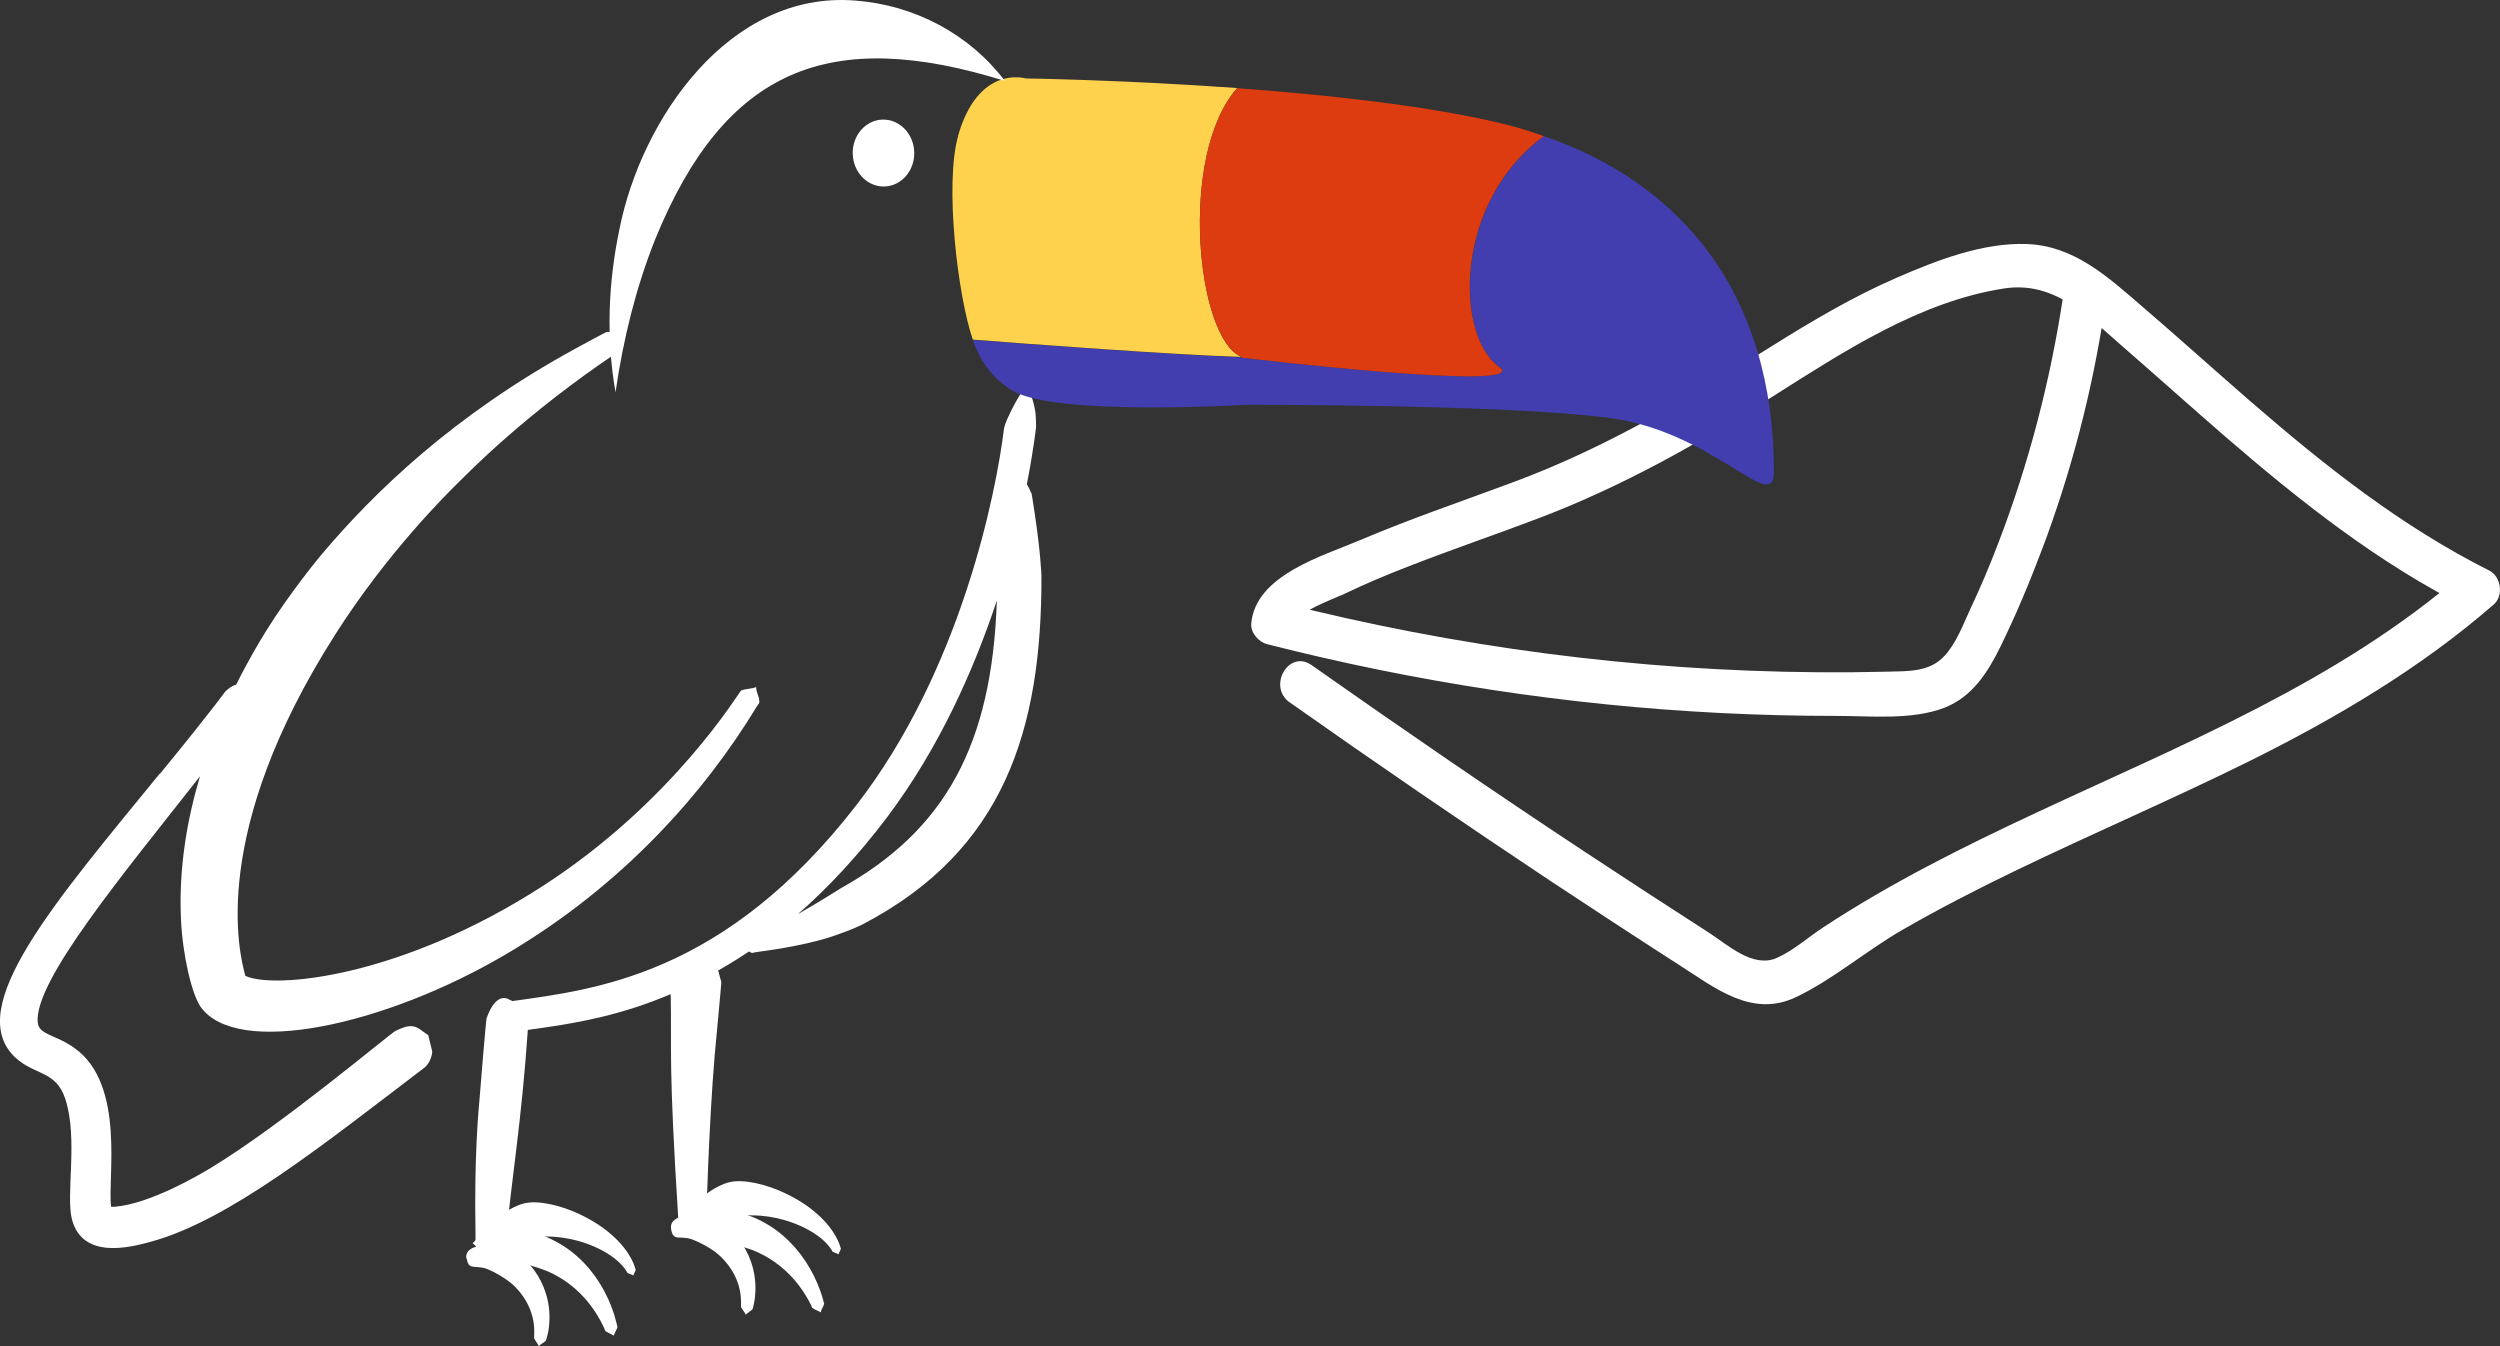 <?xml version="1.0" encoding="UTF-8"?>
<svg id="Capa_2" data-name="Capa 2" xmlns="http://www.w3.org/2000/svg" viewBox="0 0 130.01 70">
  <rect x="0" y="0" width="130.01" height="70" fill="#333333" stroke="none"/>
  <defs>
    <style>
      .cls-1 {
        fill-rule: evenodd;
      }

      .cls-1, .cls-2, .cls-3, .cls-4, .cls-5 {
        stroke-width: 0px;
      }

      .cls-1, .cls-4 {
        fill: #fff;
      }

      .cls-2 {
        fill: #dd3b10;
      }

      .cls-3 {
        fill: #423eaf;
      }

      .cls-5 {
        fill: #ffd24e;
      }
    </style>
  </defs>
  <g id="Layer_2" data-name="Layer 2">
    <g id="contenidos">
      <g>
        <path class="cls-4" d="M67.09,36.54c4.45,3.14,8.95,6.22,13.49,9.24,2.24,1.48,4.48,2.95,6.74,4.4,1.87,1.2,3.8,2.77,6.09,1.67,1.92-.92,3.65-2.41,5.5-3.48s3.91-2.13,5.92-3.1c4.02-1.94,8.13-3.7,12.13-5.68,4.53-2.25,8.89-4.82,12.72-8.15.53-.46.39-1.46-.23-1.77-4.58-2.3-8.58-5.47-12.43-8.81-1.89-1.64-3.75-3.32-5.65-4.95-1.76-1.52-3.53-3.14-5.98-3.22-2.29-.08-4.68.85-6.75,1.75-2.28.99-4.42,2.26-6.53,3.58-4.3,2.69-8.49,5.21-13.27,7-2.7,1.01-5.43,1.93-8.09,3.06-1.97.84-5.45,1.82-5.68,4.34-.04.48.38.97.83,1.08,7.72,1.97,15.63,3.18,23.59,3.58,2,.1,4.01.15,6.02.15,1.79,0,3.92.23,5.62-.43,1.43-.56,2.24-1.83,2.89-3.15.81-1.65,1.52-3.35,2.17-5.07,1.53-4.04,2.61-8.23,3.26-12.5.22-1.42-1.95-2.03-2.17-.6-.66,4.34-1.77,8.61-3.34,12.71-.45,1.18-.94,2.35-1.48,3.49-.38.82-.73,1.78-1.35,2.44-.78.84-1.89.78-2.95.81-1.2.03-2.41.04-3.61.03-9.46-.07-18.88-1.31-28.05-3.65l.83,1.08c.05-.53,2.15-1.3,2.57-1.5,1.1-.53,2.22-1,3.36-1.44,2.25-.88,4.55-1.66,6.81-2.52,4.33-1.65,8.22-3.85,12.13-6.32,3.68-2.33,7.65-4.94,12.03-5.61,2.63-.4,4.36,1.46,6.19,3.05s3.54,3.13,5.32,4.67c3.89,3.36,7.95,6.57,12.56,8.88l-.23-1.77c-6.47,5.62-14.52,8.85-22.19,12.44-3.79,1.77-7.54,3.64-11.04,5.94-.8.52-1.58,1.23-2.45,1.61-1.23.54-2.55-.69-3.54-1.33-2.12-1.36-4.23-2.74-6.34-4.13-4.82-3.18-9.58-6.45-14.3-9.77-1.19-.84-2.31,1.11-1.14,1.94h.02Z"/>
        <g>
          <g>
            <path class="cls-1" d="M8.32,40.24c3.06-3.74,3.36-4.26,3.43-4.31.16-.14.33-.28.53-.32h0c.67-1.35,1.27-2.33,1.56-2.8,1.19-1.92,2.74-3.81,2.88-3.97,2.69-3.19,6.82-7.23,13.24-10.73.13-.07,1.55-.85,1.61-.85.34,0,.66.11.99.11-.17.38-.04.42-.21.79l-.21.14c-4.82,3.22-7.78,6.28-8.26,6.75-.58.57-3.73,3.66-6.48,8-6.52,10.26-4.98,16.47-4.64,17.7,1.52.7,8.1.09,15.49-4.69,6.82-4.41,10.21-10.12,10.29-10.15.25-.1.54-.08.78-.18.03.41.15.38.17.78,0,.07-.07.13-.11.19-2.78,4.6-7.06,9.38-13.01,12.89-6.36,3.76-14.04,5.41-15.93,2.78-.47-.66-.95-2.73-1.03-4.59-.12-2.67.33-5.2.99-7.41-4.05,5.16-8.62,10.64-8.44,12.79.06.67.92.63,1.91,1.34,2.69,1.9,1.7,6.86,1.91,8.26h.16c1.91-.15,4.58-1.76,4.95-1.98,3.73-2.24,9.43-7.06,9.68-7.17.28-.13.59-.28.89-.24.31.04.54.3.81.46,0,0,.21.85.21.86,0,.07-.07.58-.43.85-5.3,4.03-10.13,7.92-14.22,9.04-1.11.3-3.5.91-4.08-1.13-.35-1.27.33-4.24-.36-6.32-.49-1.47-1.62-1.21-2.61-2.15-2.71-2.58,2.08-8.07,7.52-14.74h.02Z"/>
            <path class="cls-1" d="M24.27,65.43c.09.67.43.33,1.06.56.24.09,1.03.49,1.46.93,1.25,1.28.95,2.6.99,2.68.07.14.17.26.24.4.11-.11.26-.17.37-.28,0,0,.09-.29.13-.52.36-2.25-1.1-3.95-2.19-4.3-.02,0-.04-.02-.07-.02.02-.09.03-.15.03-.18.32-3.51.82-6.22,1.16-11.14.47-.07,1.03-.15,1.11-.16,1.51-.23,3.73-.6,6.32-1.7.06,3.07-.13,3.44.41,11.95.03.54.34.33.72.71.14-.3.57-.42.71-.73,0-.02.14-5.15.45-8.78.02-.28.36-3.75.34-3.81-.07-.18-.1-.38-.16-.57.53-.3,1.06-.63,1.6-.99.06.03.11.07.17.08.02,0,.02-.02.3-.06.31-.04,2.33-.3,3.82-.79,1.03-.34,1.5-.58,1.62-.64,7.36-3.84,9.32-10.12,9.3-18.12,0-.06-.05-1.25-.34-3.18-.08-.57-.17-1.09-.17-1.09-.09-.16-.14-.35-.25-.49.36-1.84.48-2.97.48-2.99,0-.37-.02-.72-.06-.92-.11-.61-.4-1.23-.41-1.22-.2.06-1.14,1.77-1.2,2.25-.39,3.19-2.19,12.5-7.69,19.58-6.85,8.83-13.55,9.56-17.87,10.17-.06-.03-.13-.06-.19-.09-.11-.06-.69-.35-1.16,1-.02.04-.34,3.84-.36,4.17-.04.45-.29,2.88-.21,7.11v.41s0,.09.02.18c-.09.02-.56.15-.5.61l.02-.02ZM41.49,47.54c1.54-1.34,3.1-3,4.65-5.05,2.73-3.63,4.52-7.71,5.7-11.26-.25,7.49-2.68,11.93-8.11,14.96-.08.05-1.02.65-2.24,1.35Z"/>
          </g>
          <path class="cls-1" d="M31.92,69.46c.04-.16.15-.29.19-.45,0,0-.09-.39-.17-.65-.72-2.24-2.5-4.2-5.28-4.46-.58-.05-.59-.08-1.15.09-.08.02-.44.15-.44.15-.17.16-.32.35-.49.51.18.15.33.33.51.49.04.04.05,0,.66.24.48.19.54,0,2.13.52.3.1,2.37.63,3.55,3.19.02.04.02.1.06.13.13.1.3.15.43.24Z"/>
          <path class="cls-1" d="M42.68,68.25c.03-.16.14-.3.18-.45,0,0-.1-.39-.19-.64-.79-2.21-2.63-4.12-5.41-4.29-.58-.04-.59-.06-1.15.12-.08.02-.44.16-.44.16-.17.16-.3.36-.47.53.18.15.34.32.53.47.04.04.05,0,.67.22.49.17.54-.01,2.14.45.3.09,2.39.55,3.65,3.07.02.04.02.1.06.13.13.1.3.14.43.23Z"/>
          <path class="cls-1" d="M32.93,66.34c.03-.1.1-.2.13-.3,0,0-.06-.21-.12-.35-.94-2.14-4.28-3.45-5.68-3.11-.76.19-1.41.78-1.42.8-.08.22-.13.45-.21.66.22.06.44.16.66.22.08.02.09-.08,1.08.05.47.06,1.13-.12,2.32.13,1.09.23,2.37.83,2.9,1.68,0,.02.02.06.04.07.09.06.2.08.3.14h0Z"/>
          <path class="cls-1" d="M43.6,65.24c.03-.1.1-.2.13-.3,0,0-.06-.21-.12-.35-.94-2.14-4.28-3.45-5.68-3.11-.76.19-1.41.78-1.42.8-.08.22-.13.45-.21.66.22.06.44.16.66.22.08.02.09-.08,1.08.05.47.06,1.13-.12,2.32.13,1.09.23,2.37.83,2.9,1.68,0,.02.02.06.04.07.09.06.2.08.3.14h0Z"/>
          <path class="cls-1" d="M38.78,68.37c.11-.11.25-.18.36-.29,0,0,.08-.3.11-.53.29-2.26-1.22-3.9-2.31-4.22-.22-.06-.81-.24-1.56-.03-.06,0-.56.15-.48.62.11.67.44.31,1.08.53.24.08,1.04.45,1.49.89,1.29,1.24,1.03,2.57,1.07,2.64.07.14.18.25.25.39h-.01Z"/>
          <ellipse class="cls-4" cx="45.95" cy="7.96" rx="1.6" ry="1.74" transform="translate(-.23 1.43) rotate(-1.78)"/>
          <g>
            <path class="cls-3" d="M64.57,18.6s15.27,1.82,13.4.48c-2.32-1.67-2.33-8.61,2.33-12,7.15,2.47,11.95,8.18,11.95,17.47,0,2.26-3.15-2.12-8.58-2.82-5.43-.71-18.92-.68-18.92-.68,0,0-9.81.61-12.09-.73-1.03-.61-1.69-1.54-2.07-2.64,2.78.21,10.53.79,13.97.9.02,0,0,.04,0,.04v-.02Z"/>
            <path class="cls-5" d="M49.82,7.07c1.07-3.74,3.52-2.99,3.52-2.99,0,0,5.03.07,11,.5-3.07,3.47-2.12,13.02.22,13.98-3.44-.1-11.19-.68-13.97-.9-.78-2.25-1.48-8.09-.76-10.6h-.01Z"/>
            <path class="cls-2" d="M64.34,4.59c.06,0,.12,0,.18.01,4.59.34,9.72.9,13.53,1.81.77.18,1.51.41,2.24.67-4.66,3.39-4.65,10.33-2.33,12,1.87,1.34-13.4-.48-13.4-.48,0,0,.01-.03,0-.04-2.34-.96-3.29-10.51-.22-13.98h0Z"/>
          </g>
          <path class="cls-4" d="M52.25,4.2C50.42,1.78,47.56.26,44.48.03c-6.57-.53-11.13,6.19-12.26,11.86-.6,2.84-.7,5.73-.21,8.51.4-2.78,1.07-5.46,2.06-7.95,3.64-8.92,9.08-11.08,18.19-8.24h0Z"/>
        </g>
      </g>
    </g>
  </g>
</svg>